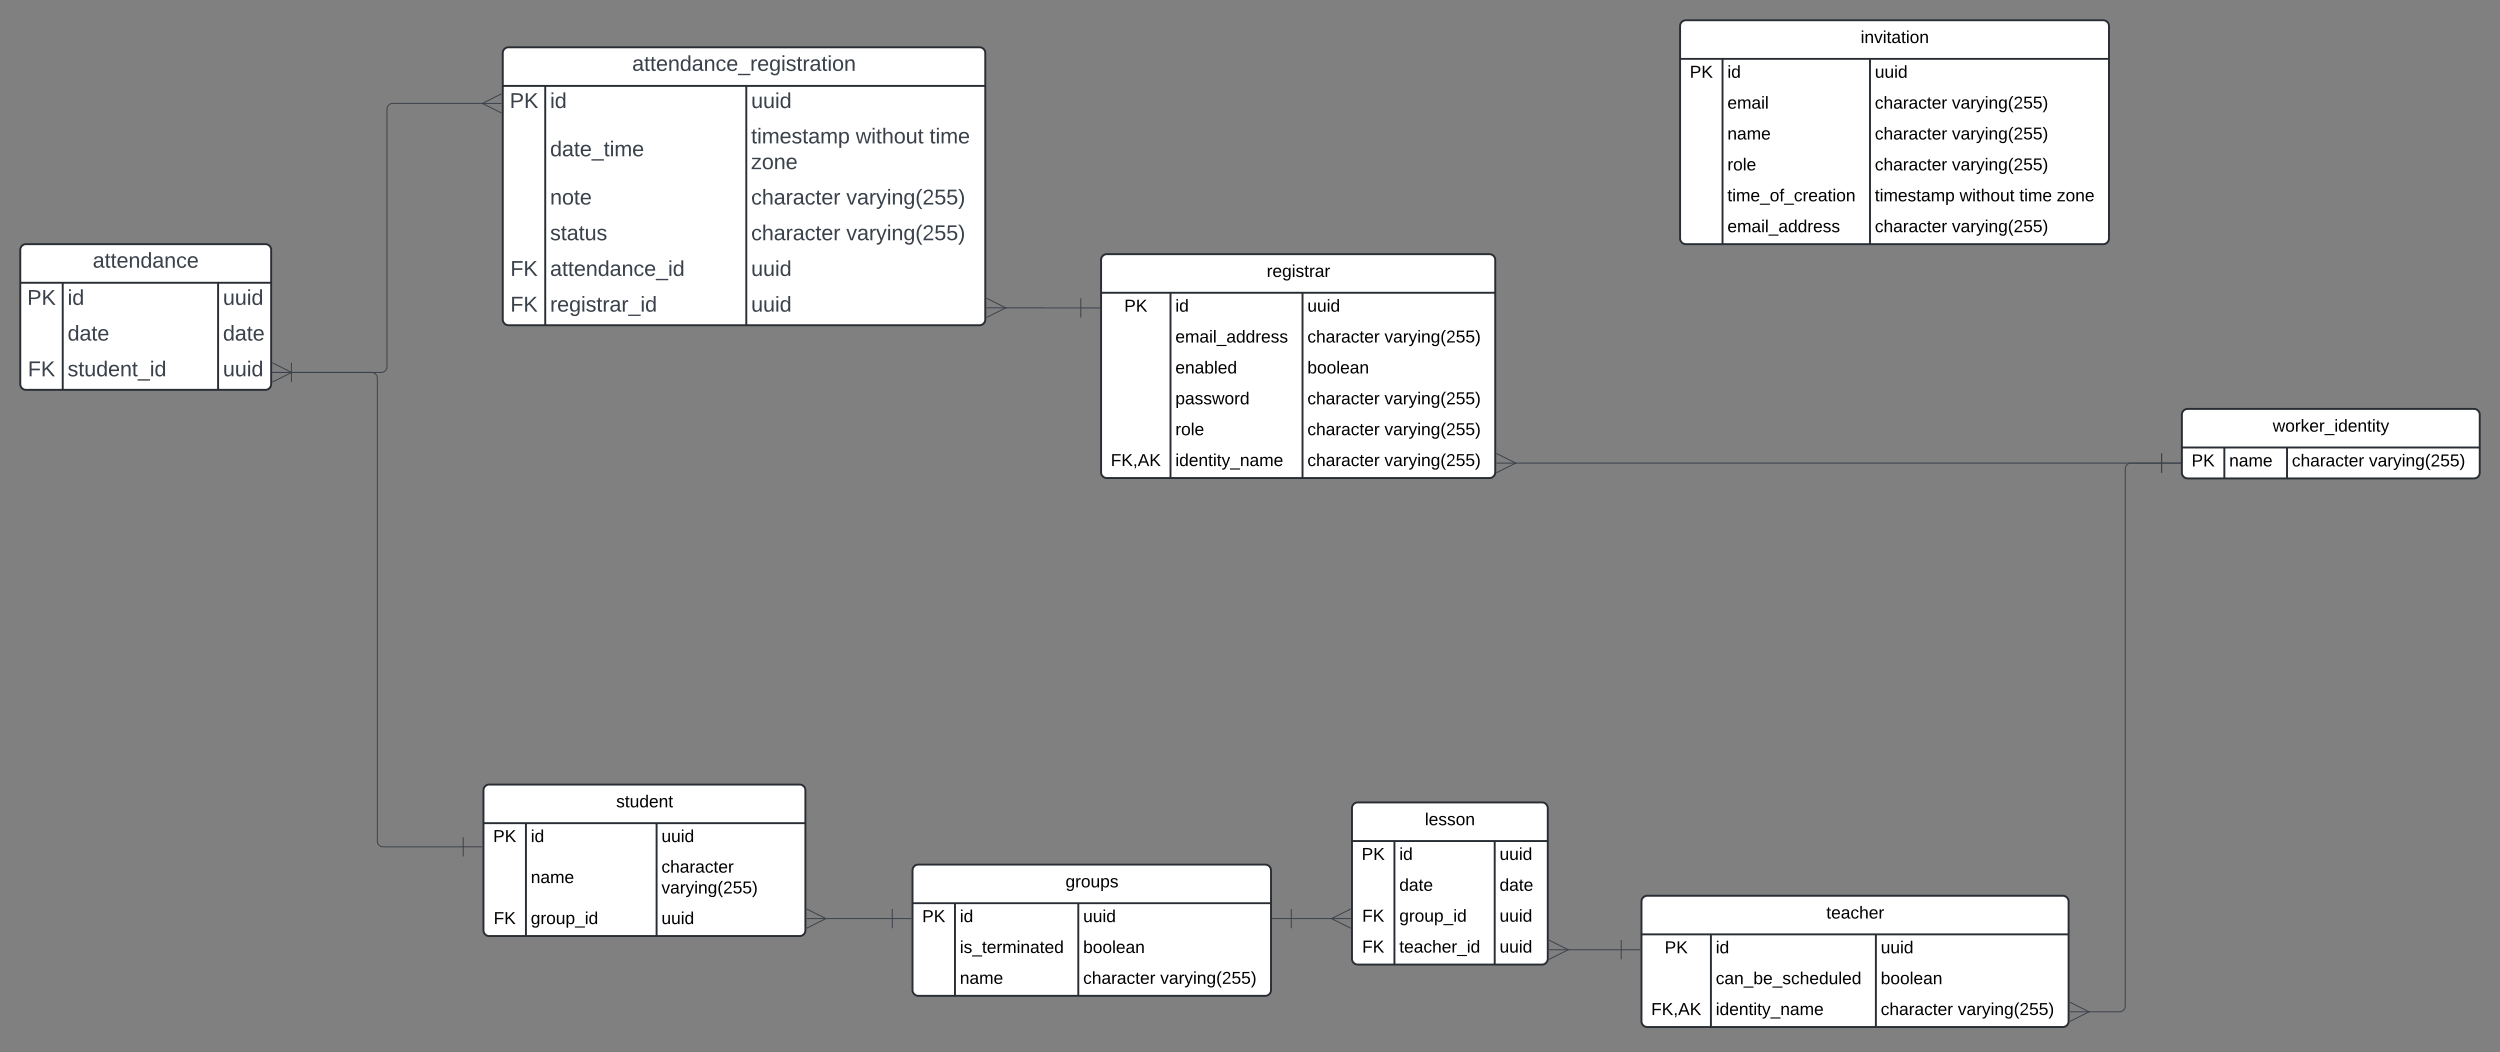 <svg xmlns="http://www.w3.org/2000/svg" xmlns:xlink="http://www.w3.org/1999/xlink" xmlns:lucid="lucid" width="2590.65" height="1090.49"><rect width="100%" height="100%" fill="#808080" stroke="none"/><g transform="translate(241 113)" lucid:page-tab-id="0_0"><path d="M-220 146a6 6 0 0 1 6-6H34a6 6 0 0 1 6 6v139a6 6 0 0 1-6 6h-248a6 6 0 0 1-6-6z" fill="#fff"/><path d="M-220 146a6 6 0 0 1 6-6H34a6 6 0 0 1 6 6v139a6 6 0 0 1-6 6h-248a6 6 0 0 1-6-6zM-220 180H40M-176 180v111M-15 180v111" stroke="#282c33" stroke-width="2" fill="none"/><use xlink:href="#a" transform="matrix(1,0,0,1,-210,140) translate(65.062 24.444)"/><use xlink:href="#b" transform="matrix(1,0,0,1,-215,182.5) translate(2.185 20.444)"/><use xlink:href="#c" transform="matrix(1,0,0,1,-171,182.5) translate(0 20.444)"/><use xlink:href="#d" transform="matrix(1,0,0,1,-10,182.5) translate(0 20.444)"/><use xlink:href="#e" transform="matrix(1,0,0,1,-171,219.5) translate(0 20.444)"/><use xlink:href="#e" transform="matrix(1,0,0,1,-10,219.5) translate(0 20.444)"/><use xlink:href="#f" transform="matrix(1,0,0,1,-215,256.5) translate(2.833 20.444)"/><use xlink:href="#g" transform="matrix(1,0,0,1,-171,256.5) translate(0 20.444)"/><use xlink:href="#d" transform="matrix(1,0,0,1,-10,256.5) translate(0 20.444)"/><path d="M280-58a6 6 0 0 1 6-6h488a6 6 0 0 1 6 6v276a6 6 0 0 1-6 6H286a6 6 0 0 1-6-6z" fill="#fff"/><path d="M280-58a6 6 0 0 1 6-6h488a6 6 0 0 1 6 6v276a6 6 0 0 1-6 6H286a6 6 0 0 1-6-6zM280-24h500M324-24v248M532.35-24v248" stroke="#282c33" stroke-width="2" fill="none"/><use xlink:href="#h" transform="matrix(1,0,0,1,290,-64) translate(124.074 24.444)"/><use xlink:href="#b" transform="matrix(1,0,0,1,285,-21.5) translate(2.185 20.444)"/><use xlink:href="#c" transform="matrix(1,0,0,1,329,-21.5) translate(0 20.444)"/><use xlink:href="#d" transform="matrix(1,0,0,1,537.35,-21.5) translate(0 20.444)"/><use xlink:href="#i" transform="matrix(1,0,0,1,329,15.5) translate(0 33.444)"/><use xlink:href="#j" transform="matrix(1,0,0,1,537.35,15.5) translate(0 20.111)"/><use xlink:href="#k" transform="matrix(1,0,0,1,537.35,15.5) translate(108.457 20.111)"/><use xlink:href="#l" transform="matrix(1,0,0,1,537.35,15.5) translate(184.877 20.111)"/><use xlink:href="#m" transform="matrix(1,0,0,1,537.35,15.5) translate(0 46.778)"/><use xlink:href="#n" transform="matrix(1,0,0,1,329,78.5) translate(0 20.444)"/><use xlink:href="#o" transform="matrix(1,0,0,1,537.35,78.5) translate(0 20.444)"/><use xlink:href="#p" transform="matrix(1,0,0,1,537.35,78.5) translate(98.642 20.444)"/><use xlink:href="#q" transform="matrix(1,0,0,1,329,115.5) translate(0 20.444)"/><use xlink:href="#o" transform="matrix(1,0,0,1,537.35,115.5) translate(0 20.444)"/><use xlink:href="#p" transform="matrix(1,0,0,1,537.35,115.5) translate(98.642 20.444)"/><use xlink:href="#f" transform="matrix(1,0,0,1,285,152.5) translate(2.833 20.444)"/><use xlink:href="#r" transform="matrix(1,0,0,1,329,152.5) translate(0 20.444)"/><use xlink:href="#d" transform="matrix(1,0,0,1,537.35,152.5) translate(0 20.444)"/><use xlink:href="#f" transform="matrix(1,0,0,1,285,189.5) translate(2.833 20.444)"/><use xlink:href="#s" transform="matrix(1,0,0,1,329,189.5) translate(0 20.444)"/><use xlink:href="#d" transform="matrix(1,0,0,1,537.35,189.5) translate(0 20.444)"/><path d="M61 272.94h93a6 6 0 0 0 6-6V.16a6 6 0 0 1 6-6h93.6" stroke="#3a414a" fill="none"/><path d="M61 282.94v-20M41 272.94h20" stroke="#3a414a" fill="#fff"/><path d="M278.78 4.16l-20-10 20-10" stroke="#3a414a" fill="#fff" fill-opacity="0"/><path d="M278.78-5.84h-20" stroke="#3a414a" fill="#fff"/><path d="M704.6 788.95a6 6 0 0 1 6-6h359.5a6 6 0 0 1 6 6v124a6 6 0 0 1-6 6H710.6a6 6 0 0 1-6-6z" fill="#fff"/><path d="M704.6 788.95a6 6 0 0 1 6-6h359.5a6 6 0 0 1 6 6v124a6 6 0 0 1-6 6H710.6a6 6 0 0 1-6-6zM704.6 822.95h371.5M748.6 822.95v96M876.4 822.95v96" stroke="#282c33" stroke-width="2" fill="none"/><use xlink:href="#t" transform="matrix(1,0,0,1,714.6,782.954) translate(148.525 23.6)"/><use xlink:href="#u" transform="matrix(1,0,0,1,709.6,825.454) translate(5 17.1)"/><use xlink:href="#v" transform="matrix(1,0,0,1,753.6,825.454) translate(0 17.1)"/><use xlink:href="#w" transform="matrix(1,0,0,1,881.4,825.454) translate(0 17.1)"/><use xlink:href="#x" transform="matrix(1,0,0,1,753.6,857.454) translate(0 17.1)"/><use xlink:href="#y" transform="matrix(1,0,0,1,881.4,857.454) translate(0 17.1)"/><use xlink:href="#z" transform="matrix(1,0,0,1,753.6,889.454) translate(0 17.1)"/><use xlink:href="#A" transform="matrix(1,0,0,1,881.4,889.454) translate(0 17.1)"/><use xlink:href="#B" transform="matrix(1,0,0,1,881.4,889.454) translate(79.9 17.1)"/><path d="M260 706a6 6 0 0 1 6-6h321.6a6 6 0 0 1 6 6v145a6 6 0 0 1-6 6H266a6 6 0 0 1-6-6z" fill="#fff"/><path d="M260 706a6 6 0 0 1 6-6h321.6a6 6 0 0 1 6 6v145a6 6 0 0 1-6 6H266a6 6 0 0 1-6-6zM260 740h333.6M304 740v117M439.4 740v117" stroke="#282c33" stroke-width="2" fill="none"/><use xlink:href="#C" transform="matrix(1,0,0,1,270,700) translate(127.5 23.6)"/><use xlink:href="#u" transform="matrix(1,0,0,1,265,742.5) translate(5 17.1)"/><use xlink:href="#v" transform="matrix(1,0,0,1,309,742.5) translate(0 17.1)"/><use xlink:href="#w" transform="matrix(1,0,0,1,444.411,742.5) translate(0 17.1)"/><use xlink:href="#z" transform="matrix(1,0,0,1,309,774.5) translate(0 27.6)"/><use xlink:href="#D" transform="matrix(1,0,0,1,444.411,774.5) translate(0 16.8)"/><use xlink:href="#B" transform="matrix(1,0,0,1,444.411,774.5) translate(0 38.4)"/><use xlink:href="#E" transform="matrix(1,0,0,1,265,827.5) translate(5.525 17.1)"/><use xlink:href="#F" transform="matrix(1,0,0,1,309,827.5) translate(0 17.1)"/><use xlink:href="#w" transform="matrix(1,0,0,1,444.411,827.5) translate(0 17.1)"/><path d="M239 764.56h-83a6 6 0 0 1-6-6V278.94a6 6 0 0 0-6-6H60.4" stroke="#3a414a" fill="none"/><path d="M239 754.56v20M259 764.56h-20" stroke="#3a414a" fill="#fff"/><path d="M41.22 262.94l20 10-20 10" stroke="#3a414a" fill="#fff" fill-opacity="0"/><path d="M41.22 272.94h20" stroke="#3a414a" fill="#fff"/><path d="M683.6 838.9H614" stroke="#3a414a" fill="none"/><path d="M683.6 828.9v20M703.6 838.9h-20" stroke="#3a414a" fill="#fff"/><path d="M594.82 828.9l20 10-20 10" stroke="#3a414a" fill="#fff" fill-opacity="0"/><path d="M594.82 838.9h20" stroke="#3a414a" fill="#fff"/><path d="M900 156.38a6 6 0 0 1 6-6h396.45a6 6 0 0 1 6 6v220a6 6 0 0 1-6 6H906a6 6 0 0 1-6-6z" fill="#fff"/><path d="M900 156.38a6 6 0 0 1 6-6h396.45a6 6 0 0 1 6 6v220a6 6 0 0 1-6 6H906a6 6 0 0 1-6-6zM900 190.38h408.45M971.95 190.38v192M1108.75 190.38v192" stroke="#282c33" stroke-width="2" fill="none"/><use xlink:href="#G" transform="matrix(1,0,0,1,910,150.385) translate(161.6 23.6)"/><use xlink:href="#u" transform="matrix(1,0,0,1,905,192.885) translate(19 17.1)"/><use xlink:href="#v" transform="matrix(1,0,0,1,976.95,192.885) translate(0 17.1)"/><use xlink:href="#w" transform="matrix(1,0,0,1,1113.75,192.885) translate(0 17.1)"/><use xlink:href="#H" transform="matrix(1,0,0,1,976.95,224.885) translate(0 17.1)"/><use xlink:href="#A" transform="matrix(1,0,0,1,1113.75,224.885) translate(0 17.1)"/><use xlink:href="#B" transform="matrix(1,0,0,1,1113.75,224.885) translate(79.9 17.1)"/><use xlink:href="#I" transform="matrix(1,0,0,1,976.95,256.885) translate(0 17.1)"/><use xlink:href="#y" transform="matrix(1,0,0,1,1113.75,256.885) translate(0 17.1)"/><use xlink:href="#J" transform="matrix(1,0,0,1,976.95,288.885) translate(0 17.1)"/><use xlink:href="#A" transform="matrix(1,0,0,1,1113.75,288.885) translate(0 17.1)"/><use xlink:href="#B" transform="matrix(1,0,0,1,1113.75,288.885) translate(79.9 17.1)"/><use xlink:href="#K" transform="matrix(1,0,0,1,976.95,320.885) translate(0 17.1)"/><use xlink:href="#A" transform="matrix(1,0,0,1,1113.75,320.885) translate(0 17.1)"/><use xlink:href="#B" transform="matrix(1,0,0,1,1113.75,320.885) translate(79.9 17.1)"/><use xlink:href="#L" transform="matrix(1,0,0,1,905,352.885) translate(5.025 17.1)"/><use xlink:href="#M" transform="matrix(1,0,0,1,976.95,352.885) translate(0 17.1)"/><use xlink:href="#A" transform="matrix(1,0,0,1,1113.75,352.885) translate(0 17.1)"/><use xlink:href="#B" transform="matrix(1,0,0,1,1113.75,352.885) translate(79.9 17.1)"/><path d="M879 206.1h-38.96a.04.04 0 0 1-.04-.05.04.04 0 0 0-.04-.05H800.4" stroke="#3a414a" fill="none"/><path d="M879 196.1v20M899 206.1h-20" stroke="#3a414a" fill="#fff"/><path d="M781.22 196l20 10-20 10" stroke="#3a414a" fill="#fff" fill-opacity="0"/><path d="M781.22 206h20" stroke="#3a414a" fill="#fff"/><path d="M1160 724.53a6 6 0 0 1 6-6h190.9a6 6 0 0 1 6 6v156a6 6 0 0 1-6 6H1166a6 6 0 0 1-6-6z" fill="#fff"/><path d="M1160 724.53a6 6 0 0 1 6-6h190.9a6 6 0 0 1 6 6v156a6 6 0 0 1-6 6H1166a6 6 0 0 1-6-6zM1160 758.53h202.9M1204 758.53v128M1307.9 758.53v128" stroke="#282c33" stroke-width="2" fill="none"/><use xlink:href="#N" transform="matrix(1,0,0,1,1170,718.534) translate(65.525 23.6)"/><use xlink:href="#u" transform="matrix(1,0,0,1,1165,761.034) translate(5 17.1)"/><use xlink:href="#v" transform="matrix(1,0,0,1,1209,761.034) translate(0 17.1)"/><use xlink:href="#w" transform="matrix(1,0,0,1,1312.9,761.034) translate(0 17.1)"/><use xlink:href="#O" transform="matrix(1,0,0,1,1209,793.034) translate(0 17.1)"/><use xlink:href="#O" transform="matrix(1,0,0,1,1312.9,793.034) translate(0 17.1)"/><use xlink:href="#E" transform="matrix(1,0,0,1,1165,825.034) translate(5.525 17.1)"/><use xlink:href="#F" transform="matrix(1,0,0,1,1209,825.034) translate(0 17.1)"/><use xlink:href="#w" transform="matrix(1,0,0,1,1312.9,825.034) translate(0 17.1)"/><use xlink:href="#E" transform="matrix(1,0,0,1,1165,857.034) translate(5.525 17.1)"/><use xlink:href="#P" transform="matrix(1,0,0,1,1209,857.034) translate(0 17.1)"/><use xlink:href="#w" transform="matrix(1,0,0,1,1312.9,857.034) translate(0 17.1)"/><path d="M1097.1 838.9h42.5" stroke="#3a414a" fill="none"/><path d="M1097.1 848.9v-20M1077.1 838.9h20" stroke="#3a414a" fill="#fff"/><path d="M1158.78 848.9l-20-10 20-10" stroke="#3a414a" fill="#fff" fill-opacity="0"/><path d="M1158.78 838.9h-20" stroke="#3a414a" fill="#fff"/><path d="M1460 821.26a6 6 0 0 1 6-6h430.6a6 6 0 0 1 6 6v124a6 6 0 0 1-6 6H1466a6 6 0 0 1-6-6z" fill="#fff"/><path d="M1460 821.26a6 6 0 0 1 6-6h430.6a6 6 0 0 1 6 6v124a6 6 0 0 1-6 6H1466a6 6 0 0 1-6-6zM1460 855.26h442.6M1531.95 855.26v96M1702.9 855.26v96" stroke="#282c33" stroke-width="2" fill="none"/><use xlink:href="#Q" transform="matrix(1,0,0,1,1470,815.259) translate(181.525 23.6)"/><use xlink:href="#u" transform="matrix(1,0,0,1,1465,857.759) translate(19 17.1)"/><use xlink:href="#v" transform="matrix(1,0,0,1,1536.95,857.759) translate(0 17.1)"/><use xlink:href="#w" transform="matrix(1,0,0,1,1707.9,857.759) translate(0 17.1)"/><use xlink:href="#R" transform="matrix(1,0,0,1,1536.95,889.759) translate(0 17.1)"/><use xlink:href="#y" transform="matrix(1,0,0,1,1707.9,889.759) translate(0 17.1)"/><use xlink:href="#L" transform="matrix(1,0,0,1,1465,921.759) translate(5.025 17.1)"/><use xlink:href="#M" transform="matrix(1,0,0,1,1536.95,921.759) translate(0 17.1)"/><use xlink:href="#A" transform="matrix(1,0,0,1,1707.9,921.759) translate(0 17.1)"/><use xlink:href="#B" transform="matrix(1,0,0,1,1707.9,921.759) translate(79.9 17.1)"/><path d="M1439 871.2h-55.7" stroke="#3a414a" fill="none"/><path d="M1439 861.2v20M1459 871.2h-20" stroke="#3a414a" fill="#fff"/><path d="M1364.12 861.2l20 10-20 10" stroke="#3a414a" fill="#fff" fill-opacity="0"/><path d="M1364.12 871.2h20" stroke="#3a414a" fill="#fff"/><path d="M2020 316.75a6 6 0 0 1 6-6h296.65a6 6 0 0 1 6 6v60a6 6 0 0 1-6 6H2026a6 6 0 0 1-6-6z" fill="#fff"/><path d="M2020 316.75a6 6 0 0 1 6-6h296.65a6 6 0 0 1 6 6v60a6 6 0 0 1-6 6H2026a6 6 0 0 1-6-6zM2020 350.75h308.65M2064 350.75v32M2128.95 350.75v32" stroke="#282c33" stroke-width="2" fill="none"/><use xlink:href="#S" transform="matrix(1,0,0,1,2030,310.745) translate(84.125 23.6)"/><use xlink:href="#u" transform="matrix(1,0,0,1,2025,353.245) translate(5 17.1)"/><use xlink:href="#z" transform="matrix(1,0,0,1,2069,353.245) translate(0 17.1)"/><use xlink:href="#A" transform="matrix(1,0,0,1,2133.95,353.245) translate(0 17.1)"/><use xlink:href="#B" transform="matrix(1,0,0,1,2133.95,353.245) translate(79.9 17.1)"/><path d="M1999 366.88h-670.14" stroke="#3a414a" fill="none"/><path d="M1999 356.88v20M2019 366.88h-20" stroke="#3a414a" fill="#fff"/><path d="M1309.67 356.88l20 10-20 10" stroke="#3a414a" fill="#fff" fill-opacity="0"/><path d="M1309.67 366.88h20" stroke="#3a414a" fill="#fff"/><path d="M1999 366.88h-31.7a6 6 0 0 0-6 6v556.6a6 6 0 0 1-6 6H1923" stroke="#3a414a" fill="none"/><path d="M1999 356.88v20M2019 366.88h-20" stroke="#3a414a" fill="#fff"/><path d="M1903.82 925.5l20 10-20 10" stroke="#3a414a" fill="#fff" fill-opacity="0"/><path d="M1903.82 935.5h20" stroke="#3a414a" fill="#fff"/><path d="M1500-86a6 6 0 0 1 6-6h432.45a6 6 0 0 1 6 6v220a6 6 0 0 1-6 6H1506a6 6 0 0 1-6-6z" fill="#fff"/><path d="M1500-86a6 6 0 0 1 6-6h432.45a6 6 0 0 1 6 6v220a6 6 0 0 1-6 6H1506a6 6 0 0 1-6-6zM1500-52h444.45M1544-52v192M1696.8-52v192" stroke="#282c33" stroke-width="2" fill="none"/><use xlink:href="#T" transform="matrix(1,0,0,1,1510,-92) translate(177.075 23.6)"/><use xlink:href="#u" transform="matrix(1,0,0,1,1505,-49.5) translate(5 17.1)"/><g><use xlink:href="#v" transform="matrix(1,0,0,1,1549,-49.5) translate(0 17.1)"/></g><g><use xlink:href="#w" transform="matrix(1,0,0,1,1701.8,-49.5) translate(0 17.1)"/></g><g><use xlink:href="#U" transform="matrix(1,0,0,1,1549,-17.5) translate(0 17.1)"/></g><g><use xlink:href="#A" transform="matrix(1,0,0,1,1701.8,-17.5) translate(0 17.1)"/><use xlink:href="#B" transform="matrix(1,0,0,1,1701.8,-17.5) translate(79.9 17.1)"/></g><g><use xlink:href="#z" transform="matrix(1,0,0,1,1549,14.5) translate(0 17.1)"/></g><g><use xlink:href="#A" transform="matrix(1,0,0,1,1701.8,14.5) translate(0 17.1)"/><use xlink:href="#B" transform="matrix(1,0,0,1,1701.8,14.5) translate(79.9 17.1)"/></g><g><use xlink:href="#K" transform="matrix(1,0,0,1,1549,46.5) translate(0 17.1)"/></g><g><use xlink:href="#A" transform="matrix(1,0,0,1,1701.8,46.5) translate(0 17.1)"/><use xlink:href="#B" transform="matrix(1,0,0,1,1701.8,46.5) translate(79.9 17.1)"/></g><g><use xlink:href="#V" transform="matrix(1,0,0,1,1549,78.5) translate(0 17.1)"/></g><g><use xlink:href="#W" transform="matrix(1,0,0,1,1701.8,78.5) translate(0 17.1)"/><use xlink:href="#X" transform="matrix(1,0,0,1,1701.8,78.5) translate(87.85 17.1)"/><use xlink:href="#Y" transform="matrix(1,0,0,1,1701.8,78.5) translate(149.75 17.1)"/><use xlink:href="#Z" transform="matrix(1,0,0,1,1701.8,78.5) translate(188.65 17.1)"/></g><g><use xlink:href="#H" transform="matrix(1,0,0,1,1549,110.5) translate(0 17.1)"/></g><g><use xlink:href="#A" transform="matrix(1,0,0,1,1701.8,110.5) translate(0 17.1)"/><use xlink:href="#B" transform="matrix(1,0,0,1,1701.8,110.5) translate(79.9 17.1)"/></g><defs><path fill="#3a414a" d="M141-36C126-15 110 5 73 4 37 3 15-17 15-53c-1-64 63-63 125-63 3-35-9-54-41-54-24 1-41 7-42 31l-33-3c5-37 33-52 76-52 45 0 72 20 72 64v82c-1 20 7 32 28 27v20c-31 9-61-2-59-35zM48-53c0 20 12 33 32 33 41-3 63-29 60-74-43 2-92-5-92 41" id="aa"/><path fill="#3a414a" d="M59-47c-2 24 18 29 38 22v24C64 9 27 4 27-40v-127H5v-23h24l9-43h21v43h35v23H59v120" id="ab"/><path fill="#3a414a" d="M100-194c63 0 86 42 84 106H49c0 40 14 67 53 68 26 1 43-12 49-29l28 8c-11 28-37 45-77 45C44 4 14-33 15-96c1-61 26-98 85-98zm52 81c6-60-76-77-97-28-3 7-6 17-6 28h103" id="ac"/><path fill="#3a414a" d="M117-194c89-4 53 116 60 194h-32v-121c0-31-8-49-39-48C34-167 62-67 57 0H25l-1-190h30c1 10-1 24 2 32 11-22 29-35 61-36" id="ad"/><path fill="#3a414a" d="M85-194c31 0 48 13 60 33l-1-100h32l1 261h-30c-2-10 0-23-3-31C134-8 116 4 85 4 32 4 16-35 15-94c0-66 23-100 70-100zm9 24c-40 0-46 34-46 75 0 40 6 74 45 74 42 0 51-32 51-76 0-42-9-74-50-73" id="ae"/><path fill="#3a414a" d="M96-169c-40 0-48 33-48 73s9 75 48 75c24 0 41-14 43-38l32 2c-6 37-31 61-74 61-59 0-76-41-82-99-10-93 101-131 147-64 4 7 5 14 7 22l-32 3c-4-21-16-35-41-35" id="af"/><g id="a"><use transform="matrix(0.062,0,0,0.062,0,0)" xlink:href="#aa"/><use transform="matrix(0.062,0,0,0.062,12.346,0)" xlink:href="#ab"/><use transform="matrix(0.062,0,0,0.062,18.519,0)" xlink:href="#ab"/><use transform="matrix(0.062,0,0,0.062,24.691,0)" xlink:href="#ac"/><use transform="matrix(0.062,0,0,0.062,37.037,0)" xlink:href="#ad"/><use transform="matrix(0.062,0,0,0.062,49.383,0)" xlink:href="#ae"/><use transform="matrix(0.062,0,0,0.062,61.728,0)" xlink:href="#aa"/><use transform="matrix(0.062,0,0,0.062,74.074,0)" xlink:href="#ad"/><use transform="matrix(0.062,0,0,0.062,86.42,0)" xlink:href="#af"/><use transform="matrix(0.062,0,0,0.062,97.531,0)" xlink:href="#ac"/></g><path fill="#3a414a" d="M30-248c87 1 191-15 191 75 0 78-77 80-158 76V0H30v-248zm33 125c57 0 124 11 124-50 0-59-68-47-124-48v98" id="ag"/><path fill="#3a414a" d="M194 0L95-120 63-95V0H30v-248h33v124l119-124h40L117-140 236 0h-42" id="ah"/><g id="b"><use transform="matrix(0.062,0,0,0.062,0,0)" xlink:href="#ag"/><use transform="matrix(0.062,0,0,0.062,14.815,0)" xlink:href="#ah"/></g><path fill="#3a414a" d="M24-231v-30h32v30H24zM24 0v-190h32V0H24" id="ai"/><g id="c"><use transform="matrix(0.062,0,0,0.062,0,0)" xlink:href="#ai"/><use transform="matrix(0.062,0,0,0.062,4.877,0)" xlink:href="#ae"/></g><path fill="#3a414a" d="M84 4C-5 8 30-112 23-190h32v120c0 31 7 50 39 49 72-2 45-101 50-169h31l1 190h-30c-1-10 1-25-2-33-11 22-28 36-60 37" id="aj"/><g id="d"><use transform="matrix(0.062,0,0,0.062,0,0)" xlink:href="#aj"/><use transform="matrix(0.062,0,0,0.062,12.346,0)" xlink:href="#aj"/><use transform="matrix(0.062,0,0,0.062,24.691,0)" xlink:href="#ai"/><use transform="matrix(0.062,0,0,0.062,29.568,0)" xlink:href="#ae"/></g><g id="e"><use transform="matrix(0.062,0,0,0.062,0,0)" xlink:href="#ae"/><use transform="matrix(0.062,0,0,0.062,12.346,0)" xlink:href="#aa"/><use transform="matrix(0.062,0,0,0.062,24.691,0)" xlink:href="#ab"/><use transform="matrix(0.062,0,0,0.062,30.864,0)" xlink:href="#ac"/></g><path fill="#3a414a" d="M63-220v92h138v28H63V0H30v-248h175v28H63" id="ak"/><g id="f"><use transform="matrix(0.062,0,0,0.062,0,0)" xlink:href="#ak"/><use transform="matrix(0.062,0,0,0.062,13.519,0)" xlink:href="#ah"/></g><path fill="#3a414a" d="M135-143c-3-34-86-38-87 0 15 53 115 12 119 90S17 21 10-45l28-5c4 36 97 45 98 0-10-56-113-15-118-90-4-57 82-63 122-42 12 7 21 19 24 35" id="al"/><path fill="#3a414a" d="M-5 72V49h209v23H-5" id="am"/><g id="g"><use transform="matrix(0.062,0,0,0.062,0,0)" xlink:href="#al"/><use transform="matrix(0.062,0,0,0.062,11.111,0)" xlink:href="#ab"/><use transform="matrix(0.062,0,0,0.062,17.284,0)" xlink:href="#aj"/><use transform="matrix(0.062,0,0,0.062,29.63,0)" xlink:href="#ae"/><use transform="matrix(0.062,0,0,0.062,41.975,0)" xlink:href="#ac"/><use transform="matrix(0.062,0,0,0.062,54.321,0)" xlink:href="#ad"/><use transform="matrix(0.062,0,0,0.062,66.667,0)" xlink:href="#ab"/><use transform="matrix(0.062,0,0,0.062,72.84,0)" xlink:href="#am"/><use transform="matrix(0.062,0,0,0.062,85.185,0)" xlink:href="#ai"/><use transform="matrix(0.062,0,0,0.062,90.062,0)" xlink:href="#ae"/></g><path fill="#3a414a" d="M114-163C36-179 61-72 57 0H25l-1-190h30c1 12-1 29 2 39 6-27 23-49 58-41v29" id="an"/><path fill="#3a414a" d="M177-190C167-65 218 103 67 71c-23-6-38-20-44-43l32-5c15 47 100 32 89-28v-30C133-14 115 1 83 1 29 1 15-40 15-95c0-56 16-97 71-98 29-1 48 16 59 35 1-10 0-23 2-32h30zM94-22c36 0 50-32 50-73 0-42-14-75-50-75-39 0-46 34-46 75s6 73 46 73" id="ao"/><path fill="#3a414a" d="M100-194c62-1 85 37 85 99 1 63-27 99-86 99S16-35 15-95c0-66 28-99 85-99zM99-20c44 1 53-31 53-75 0-43-8-75-51-75s-53 32-53 75 10 74 51 75" id="ap"/><g id="h"><use transform="matrix(0.062,0,0,0.062,0,0)" xlink:href="#aa"/><use transform="matrix(0.062,0,0,0.062,12.346,0)" xlink:href="#ab"/><use transform="matrix(0.062,0,0,0.062,18.519,0)" xlink:href="#ab"/><use transform="matrix(0.062,0,0,0.062,24.691,0)" xlink:href="#ac"/><use transform="matrix(0.062,0,0,0.062,37.037,0)" xlink:href="#ad"/><use transform="matrix(0.062,0,0,0.062,49.383,0)" xlink:href="#ae"/><use transform="matrix(0.062,0,0,0.062,61.728,0)" xlink:href="#aa"/><use transform="matrix(0.062,0,0,0.062,74.074,0)" xlink:href="#ad"/><use transform="matrix(0.062,0,0,0.062,86.42,0)" xlink:href="#af"/><use transform="matrix(0.062,0,0,0.062,97.531,0)" xlink:href="#ac"/><use transform="matrix(0.062,0,0,0.062,109.877,0)" xlink:href="#am"/><use transform="matrix(0.062,0,0,0.062,122.222,0)" xlink:href="#an"/><use transform="matrix(0.062,0,0,0.062,129.568,0)" xlink:href="#ac"/><use transform="matrix(0.062,0,0,0.062,141.914,0)" xlink:href="#ao"/><use transform="matrix(0.062,0,0,0.062,154.259,0)" xlink:href="#ai"/><use transform="matrix(0.062,0,0,0.062,159.136,0)" xlink:href="#al"/><use transform="matrix(0.062,0,0,0.062,170.247,0)" xlink:href="#ab"/><use transform="matrix(0.062,0,0,0.062,176.42,0)" xlink:href="#an"/><use transform="matrix(0.062,0,0,0.062,183.765,0)" xlink:href="#aa"/><use transform="matrix(0.062,0,0,0.062,196.111,0)" xlink:href="#ab"/><use transform="matrix(0.062,0,0,0.062,202.284,0)" xlink:href="#ai"/><use transform="matrix(0.062,0,0,0.062,207.16,0)" xlink:href="#ap"/><use transform="matrix(0.062,0,0,0.062,219.506,0)" xlink:href="#ad"/></g><path fill="#3a414a" d="M210-169c-67 3-38 105-44 169h-31v-121c0-29-5-50-35-48C34-165 62-65 56 0H25l-1-190h30c1 10-1 24 2 32 10-44 99-50 107 0 11-21 27-35 58-36 85-2 47 119 55 194h-31v-121c0-29-5-49-35-48" id="aq"/><g id="i"><use transform="matrix(0.062,0,0,0.062,0,0)" xlink:href="#ae"/><use transform="matrix(0.062,0,0,0.062,12.346,0)" xlink:href="#aa"/><use transform="matrix(0.062,0,0,0.062,24.691,0)" xlink:href="#ab"/><use transform="matrix(0.062,0,0,0.062,30.864,0)" xlink:href="#ac"/><use transform="matrix(0.062,0,0,0.062,43.21,0)" xlink:href="#am"/><use transform="matrix(0.062,0,0,0.062,55.556,0)" xlink:href="#ab"/><use transform="matrix(0.062,0,0,0.062,61.728,0)" xlink:href="#ai"/><use transform="matrix(0.062,0,0,0.062,66.605,0)" xlink:href="#aq"/><use transform="matrix(0.062,0,0,0.062,85.062,0)" xlink:href="#ac"/></g><path fill="#3a414a" d="M115-194c55 1 70 41 70 98S169 2 115 4C84 4 66-9 55-30l1 105H24l-1-265h31l2 30c10-21 28-34 59-34zm-8 174c40 0 45-34 45-75s-6-73-45-74c-42 0-51 32-51 76 0 43 10 73 51 73" id="ar"/><g id="j"><use transform="matrix(0.062,0,0,0.062,0,0)" xlink:href="#ab"/><use transform="matrix(0.062,0,0,0.062,6.173,0)" xlink:href="#ai"/><use transform="matrix(0.062,0,0,0.062,11.049,0)" xlink:href="#aq"/><use transform="matrix(0.062,0,0,0.062,29.506,0)" xlink:href="#ac"/><use transform="matrix(0.062,0,0,0.062,41.852,0)" xlink:href="#al"/><use transform="matrix(0.062,0,0,0.062,52.963,0)" xlink:href="#ab"/><use transform="matrix(0.062,0,0,0.062,59.136,0)" xlink:href="#aa"/><use transform="matrix(0.062,0,0,0.062,71.481,0)" xlink:href="#aq"/><use transform="matrix(0.062,0,0,0.062,89.938,0)" xlink:href="#ar"/></g><path fill="#3a414a" d="M206 0h-36l-40-164L89 0H53L-1-190h32L70-26l43-164h34l41 164 42-164h31" id="as"/><path fill="#3a414a" d="M106-169C34-169 62-67 57 0H25v-261h32l-1 103c12-21 28-36 61-36 89 0 53 116 60 194h-32v-121c2-32-8-49-39-48" id="at"/><g id="k"><use transform="matrix(0.062,0,0,0.062,0,0)" xlink:href="#as"/><use transform="matrix(0.062,0,0,0.062,15.988,0)" xlink:href="#ai"/><use transform="matrix(0.062,0,0,0.062,20.864,0)" xlink:href="#ab"/><use transform="matrix(0.062,0,0,0.062,27.037,0)" xlink:href="#at"/><use transform="matrix(0.062,0,0,0.062,39.383,0)" xlink:href="#ap"/><use transform="matrix(0.062,0,0,0.062,51.728,0)" xlink:href="#aj"/><use transform="matrix(0.062,0,0,0.062,64.074,0)" xlink:href="#ab"/></g><g id="l"><use transform="matrix(0.062,0,0,0.062,0,0)" xlink:href="#ab"/><use transform="matrix(0.062,0,0,0.062,6.173,0)" xlink:href="#ai"/><use transform="matrix(0.062,0,0,0.062,11.049,0)" xlink:href="#aq"/><use transform="matrix(0.062,0,0,0.062,29.506,0)" xlink:href="#ac"/></g><path fill="#3a414a" d="M9 0v-24l116-142H16v-24h144v24L44-24h123V0H9" id="au"/><g id="m"><use transform="matrix(0.062,0,0,0.062,0,0)" xlink:href="#au"/><use transform="matrix(0.062,0,0,0.062,11.111,0)" xlink:href="#ap"/><use transform="matrix(0.062,0,0,0.062,23.457,0)" xlink:href="#ad"/><use transform="matrix(0.062,0,0,0.062,35.802,0)" xlink:href="#ac"/></g><g id="n"><use transform="matrix(0.062,0,0,0.062,0,0)" xlink:href="#ad"/><use transform="matrix(0.062,0,0,0.062,12.346,0)" xlink:href="#ap"/><use transform="matrix(0.062,0,0,0.062,24.691,0)" xlink:href="#ab"/><use transform="matrix(0.062,0,0,0.062,30.864,0)" xlink:href="#ac"/></g><g id="o"><use transform="matrix(0.062,0,0,0.062,0,0)" xlink:href="#af"/><use transform="matrix(0.062,0,0,0.062,11.111,0)" xlink:href="#at"/><use transform="matrix(0.062,0,0,0.062,23.457,0)" xlink:href="#aa"/><use transform="matrix(0.062,0,0,0.062,35.802,0)" xlink:href="#an"/><use transform="matrix(0.062,0,0,0.062,43.148,0)" xlink:href="#aa"/><use transform="matrix(0.062,0,0,0.062,55.494,0)" xlink:href="#af"/><use transform="matrix(0.062,0,0,0.062,66.605,0)" xlink:href="#ab"/><use transform="matrix(0.062,0,0,0.062,72.778,0)" xlink:href="#ac"/><use transform="matrix(0.062,0,0,0.062,85.123,0)" xlink:href="#an"/></g><path fill="#3a414a" d="M108 0H70L1-190h34L89-25l56-165h34" id="av"/><path fill="#3a414a" d="M179-190L93 31C79 59 56 82 12 73V49c39 6 53-20 64-50L1-190h34L92-34l54-156h33" id="aw"/><path fill="#3a414a" d="M87 75C49 33 22-17 22-94c0-76 28-126 65-167h31c-38 41-64 92-64 168S80 34 118 75H87" id="ax"/><path fill="#3a414a" d="M101-251c82-7 93 87 43 132L82-64C71-53 59-42 53-27h129V0H18c2-99 128-94 128-182 0-28-16-43-45-43s-46 15-49 41l-32-3c6-41 34-60 81-64" id="ay"/><path fill="#3a414a" d="M54-142c48-35 137-8 131 61C196 18 31 33 14-55l32-4c7 23 22 37 52 37 35-1 51-22 54-58 4-55-73-65-99-34H22l8-134h141v27H59" id="az"/><path fill="#3a414a" d="M33-261c38 41 65 92 65 168S71 34 33 75H2C39 34 66-17 66-93S39-220 2-261h31" id="aA"/><g id="p"><use transform="matrix(0.062,0,0,0.062,0,0)" xlink:href="#av"/><use transform="matrix(0.062,0,0,0.062,11.111,0)" xlink:href="#aa"/><use transform="matrix(0.062,0,0,0.062,23.457,0)" xlink:href="#an"/><use transform="matrix(0.062,0,0,0.062,30.802,0)" xlink:href="#aw"/><use transform="matrix(0.062,0,0,0.062,41.914,0)" xlink:href="#ai"/><use transform="matrix(0.062,0,0,0.062,46.79,0)" xlink:href="#ad"/><use transform="matrix(0.062,0,0,0.062,59.136,0)" xlink:href="#ao"/><use transform="matrix(0.062,0,0,0.062,71.481,0)" xlink:href="#ax"/><use transform="matrix(0.062,0,0,0.062,78.827,0)" xlink:href="#ay"/><use transform="matrix(0.062,0,0,0.062,91.173,0)" xlink:href="#az"/><use transform="matrix(0.062,0,0,0.062,103.519,0)" xlink:href="#az"/><use transform="matrix(0.062,0,0,0.062,115.864,0)" xlink:href="#aA"/></g><g id="q"><use transform="matrix(0.062,0,0,0.062,0,0)" xlink:href="#al"/><use transform="matrix(0.062,0,0,0.062,11.111,0)" xlink:href="#ab"/><use transform="matrix(0.062,0,0,0.062,17.284,0)" xlink:href="#aa"/><use transform="matrix(0.062,0,0,0.062,29.63,0)" xlink:href="#ab"/><use transform="matrix(0.062,0,0,0.062,35.802,0)" xlink:href="#aj"/><use transform="matrix(0.062,0,0,0.062,48.148,0)" xlink:href="#al"/></g><g id="r"><use transform="matrix(0.062,0,0,0.062,0,0)" xlink:href="#aa"/><use transform="matrix(0.062,0,0,0.062,12.346,0)" xlink:href="#ab"/><use transform="matrix(0.062,0,0,0.062,18.519,0)" xlink:href="#ab"/><use transform="matrix(0.062,0,0,0.062,24.691,0)" xlink:href="#ac"/><use transform="matrix(0.062,0,0,0.062,37.037,0)" xlink:href="#ad"/><use transform="matrix(0.062,0,0,0.062,49.383,0)" xlink:href="#ae"/><use transform="matrix(0.062,0,0,0.062,61.728,0)" xlink:href="#aa"/><use transform="matrix(0.062,0,0,0.062,74.074,0)" xlink:href="#ad"/><use transform="matrix(0.062,0,0,0.062,86.42,0)" xlink:href="#af"/><use transform="matrix(0.062,0,0,0.062,97.531,0)" xlink:href="#ac"/><use transform="matrix(0.062,0,0,0.062,109.877,0)" xlink:href="#am"/><use transform="matrix(0.062,0,0,0.062,122.222,0)" xlink:href="#ai"/><use transform="matrix(0.062,0,0,0.062,127.099,0)" xlink:href="#ae"/></g><g id="s"><use transform="matrix(0.062,0,0,0.062,0,0)" xlink:href="#an"/><use transform="matrix(0.062,0,0,0.062,7.346,0)" xlink:href="#ac"/><use transform="matrix(0.062,0,0,0.062,19.691,0)" xlink:href="#ao"/><use transform="matrix(0.062,0,0,0.062,32.037,0)" xlink:href="#ai"/><use transform="matrix(0.062,0,0,0.062,36.914,0)" xlink:href="#al"/><use transform="matrix(0.062,0,0,0.062,48.025,0)" xlink:href="#ab"/><use transform="matrix(0.062,0,0,0.062,54.198,0)" xlink:href="#an"/><use transform="matrix(0.062,0,0,0.062,61.543,0)" xlink:href="#aa"/><use transform="matrix(0.062,0,0,0.062,73.889,0)" xlink:href="#an"/><use transform="matrix(0.062,0,0,0.062,81.235,0)" xlink:href="#am"/><use transform="matrix(0.062,0,0,0.062,93.58,0)" xlink:href="#ai"/><use transform="matrix(0.062,0,0,0.062,98.457,0)" xlink:href="#ae"/></g><path d="M177-190C167-65 218 103 67 71c-23-6-38-20-44-43l32-5c15 47 100 32 89-28v-30C133-14 115 1 83 1 29 1 15-40 15-95c0-56 16-97 71-98 29-1 48 16 59 35 1-10 0-23 2-32h30zM94-22c36 0 50-32 50-73 0-42-14-75-50-75-39 0-46 34-46 75s6 73 46 73" id="aB"/><path d="M114-163C36-179 61-72 57 0H25l-1-190h30c1 12-1 29 2 39 6-27 23-49 58-41v29" id="aC"/><path d="M100-194c62-1 85 37 85 99 1 63-27 99-86 99S16-35 15-95c0-66 28-99 85-99zM99-20c44 1 53-31 53-75 0-43-8-75-51-75s-53 32-53 75 10 74 51 75" id="aD"/><path d="M84 4C-5 8 30-112 23-190h32v120c0 31 7 50 39 49 72-2 45-101 50-169h31l1 190h-30c-1-10 1-25-2-33-11 22-28 36-60 37" id="aE"/><path d="M115-194c55 1 70 41 70 98S169 2 115 4C84 4 66-9 55-30l1 105H24l-1-265h31l2 30c10-21 28-34 59-34zm-8 174c40 0 45-34 45-75s-6-73-45-74c-42 0-51 32-51 76 0 43 10 73 51 73" id="aF"/><path d="M135-143c-3-34-86-38-87 0 15 53 115 12 119 90S17 21 10-45l28-5c4 36 97 45 98 0-10-56-113-15-118-90-4-57 82-63 122-42 12 7 21 19 24 35" id="aG"/><g id="t"><use transform="matrix(0.05,0,0,0.05,0,0)" xlink:href="#aB"/><use transform="matrix(0.05,0,0,0.05,10,0)" xlink:href="#aC"/><use transform="matrix(0.05,0,0,0.05,15.95,0)" xlink:href="#aD"/><use transform="matrix(0.05,0,0,0.05,25.95,0)" xlink:href="#aE"/><use transform="matrix(0.05,0,0,0.05,35.95,0)" xlink:href="#aF"/><use transform="matrix(0.05,0,0,0.05,45.95,0)" xlink:href="#aG"/></g><path d="M30-248c87 1 191-15 191 75 0 78-77 80-158 76V0H30v-248zm33 125c57 0 124 11 124-50 0-59-68-47-124-48v98" id="aH"/><path d="M194 0L95-120 63-95V0H30v-248h33v124l119-124h40L117-140 236 0h-42" id="aI"/><g id="u"><use transform="matrix(0.05,0,0,0.05,0,0)" xlink:href="#aH"/><use transform="matrix(0.05,0,0,0.05,12,0)" xlink:href="#aI"/></g><path d="M24-231v-30h32v30H24zM24 0v-190h32V0H24" id="aJ"/><path d="M85-194c31 0 48 13 60 33l-1-100h32l1 261h-30c-2-10 0-23-3-31C134-8 116 4 85 4 32 4 16-35 15-94c0-66 23-100 70-100zm9 24c-40 0-46 34-46 75 0 40 6 74 45 74 42 0 51-32 51-76 0-42-9-74-50-73" id="aK"/><g id="v"><use transform="matrix(0.05,0,0,0.05,0,0)" xlink:href="#aJ"/><use transform="matrix(0.05,0,0,0.05,3.95,0)" xlink:href="#aK"/></g><g id="w"><use transform="matrix(0.05,0,0,0.05,0,0)" xlink:href="#aE"/><use transform="matrix(0.05,0,0,0.05,10,0)" xlink:href="#aE"/><use transform="matrix(0.05,0,0,0.05,20,0)" xlink:href="#aJ"/><use transform="matrix(0.05,0,0,0.05,23.95,0)" xlink:href="#aK"/></g><path d="M-5 72V49h209v23H-5" id="aL"/><path d="M59-47c-2 24 18 29 38 22v24C64 9 27 4 27-40v-127H5v-23h24l9-43h21v43h35v23H59v120" id="aM"/><path d="M100-194c63 0 86 42 84 106H49c0 40 14 67 53 68 26 1 43-12 49-29l28 8c-11 28-37 45-77 45C44 4 14-33 15-96c1-61 26-98 85-98zm52 81c6-60-76-77-97-28-3 7-6 17-6 28h103" id="aN"/><path d="M210-169c-67 3-38 105-44 169h-31v-121c0-29-5-50-35-48C34-165 62-65 56 0H25l-1-190h30c1 10-1 24 2 32 10-44 99-50 107 0 11-21 27-35 58-36 85-2 47 119 55 194h-31v-121c0-29-5-49-35-48" id="aO"/><path d="M117-194c89-4 53 116 60 194h-32v-121c0-31-8-49-39-48C34-167 62-67 57 0H25l-1-190h30c1 10-1 24 2 32 11-22 29-35 61-36" id="aP"/><path d="M141-36C126-15 110 5 73 4 37 3 15-17 15-53c-1-64 63-63 125-63 3-35-9-54-41-54-24 1-41 7-42 31l-33-3c5-37 33-52 76-52 45 0 72 20 72 64v82c-1 20 7 32 28 27v20c-31 9-61-2-59-35zM48-53c0 20 12 33 32 33 41-3 63-29 60-74-43 2-92-5-92 41" id="aQ"/><g id="x"><use transform="matrix(0.05,0,0,0.05,0,0)" xlink:href="#aJ"/><use transform="matrix(0.05,0,0,0.05,3.95,0)" xlink:href="#aG"/><use transform="matrix(0.05,0,0,0.05,12.95,0)" xlink:href="#aL"/><use transform="matrix(0.05,0,0,0.05,22.95,0)" xlink:href="#aM"/><use transform="matrix(0.05,0,0,0.05,27.95,0)" xlink:href="#aN"/><use transform="matrix(0.05,0,0,0.05,37.95,0)" xlink:href="#aC"/><use transform="matrix(0.05,0,0,0.05,43.9,0)" xlink:href="#aO"/><use transform="matrix(0.05,0,0,0.05,58.85,0)" xlink:href="#aJ"/><use transform="matrix(0.05,0,0,0.05,62.8,0)" xlink:href="#aP"/><use transform="matrix(0.05,0,0,0.05,72.8,0)" xlink:href="#aQ"/><use transform="matrix(0.05,0,0,0.05,82.8,0)" xlink:href="#aM"/><use transform="matrix(0.05,0,0,0.05,87.8,0)" xlink:href="#aN"/><use transform="matrix(0.05,0,0,0.05,97.8,0)" xlink:href="#aK"/></g><path d="M115-194c53 0 69 39 70 98 0 66-23 100-70 100C84 3 66-7 56-30L54 0H23l1-261h32v101c10-23 28-34 59-34zm-8 174c40 0 45-34 45-75 0-40-5-75-45-74-42 0-51 32-51 76 0 43 10 73 51 73" id="aR"/><path d="M24 0v-261h32V0H24" id="aS"/><g id="y"><use transform="matrix(0.05,0,0,0.05,0,0)" xlink:href="#aR"/><use transform="matrix(0.05,0,0,0.05,10,0)" xlink:href="#aD"/><use transform="matrix(0.05,0,0,0.05,20,0)" xlink:href="#aD"/><use transform="matrix(0.05,0,0,0.05,30,0)" xlink:href="#aS"/><use transform="matrix(0.05,0,0,0.05,33.95,0)" xlink:href="#aN"/><use transform="matrix(0.05,0,0,0.05,43.95,0)" xlink:href="#aQ"/><use transform="matrix(0.05,0,0,0.05,53.95,0)" xlink:href="#aP"/></g><g id="z"><use transform="matrix(0.05,0,0,0.05,0,0)" xlink:href="#aP"/><use transform="matrix(0.05,0,0,0.05,10,0)" xlink:href="#aQ"/><use transform="matrix(0.05,0,0,0.05,20,0)" xlink:href="#aO"/><use transform="matrix(0.05,0,0,0.05,34.95,0)" xlink:href="#aN"/></g><path d="M96-169c-40 0-48 33-48 73s9 75 48 75c24 0 41-14 43-38l32 2c-6 37-31 61-74 61-59 0-76-41-82-99-10-93 101-131 147-64 4 7 5 14 7 22l-32 3c-4-21-16-35-41-35" id="aT"/><path d="M106-169C34-169 62-67 57 0H25v-261h32l-1 103c12-21 28-36 61-36 89 0 53 116 60 194h-32v-121c2-32-8-49-39-48" id="aU"/><g id="A"><use transform="matrix(0.05,0,0,0.05,0,0)" xlink:href="#aT"/><use transform="matrix(0.05,0,0,0.05,9,0)" xlink:href="#aU"/><use transform="matrix(0.05,0,0,0.05,19,0)" xlink:href="#aQ"/><use transform="matrix(0.05,0,0,0.05,29,0)" xlink:href="#aC"/><use transform="matrix(0.05,0,0,0.05,34.95,0)" xlink:href="#aQ"/><use transform="matrix(0.05,0,0,0.05,44.95,0)" xlink:href="#aT"/><use transform="matrix(0.05,0,0,0.05,53.95,0)" xlink:href="#aM"/><use transform="matrix(0.05,0,0,0.05,58.95,0)" xlink:href="#aN"/><use transform="matrix(0.05,0,0,0.05,68.95,0)" xlink:href="#aC"/></g><path d="M108 0H70L1-190h34L89-25l56-165h34" id="aV"/><path d="M179-190L93 31C79 59 56 82 12 73V49c39 6 53-20 64-50L1-190h34L92-34l54-156h33" id="aW"/><path d="M87 75C49 33 22-17 22-94c0-76 28-126 65-167h31c-38 41-64 92-64 168S80 34 118 75H87" id="aX"/><path d="M101-251c82-7 93 87 43 132L82-64C71-53 59-42 53-27h129V0H18c2-99 128-94 128-182 0-28-16-43-45-43s-46 15-49 41l-32-3c6-41 34-60 81-64" id="aY"/><path d="M54-142c48-35 137-8 131 61C196 18 31 33 14-55l32-4c7 23 22 37 52 37 35-1 51-22 54-58 4-55-73-65-99-34H22l8-134h141v27H59" id="aZ"/><path d="M33-261c38 41 65 92 65 168S71 34 33 75H2C39 34 66-17 66-93S39-220 2-261h31" id="ba"/><g id="B"><use transform="matrix(0.05,0,0,0.05,0,0)" xlink:href="#aV"/><use transform="matrix(0.05,0,0,0.05,9,0)" xlink:href="#aQ"/><use transform="matrix(0.05,0,0,0.05,19,0)" xlink:href="#aC"/><use transform="matrix(0.05,0,0,0.05,24.95,0)" xlink:href="#aW"/><use transform="matrix(0.05,0,0,0.05,33.95,0)" xlink:href="#aJ"/><use transform="matrix(0.05,0,0,0.05,37.9,0)" xlink:href="#aP"/><use transform="matrix(0.05,0,0,0.05,47.9,0)" xlink:href="#aB"/><use transform="matrix(0.05,0,0,0.05,57.9,0)" xlink:href="#aX"/><use transform="matrix(0.05,0,0,0.05,63.85,0)" xlink:href="#aY"/><use transform="matrix(0.05,0,0,0.05,73.85,0)" xlink:href="#aZ"/><use transform="matrix(0.05,0,0,0.05,83.85,0)" xlink:href="#aZ"/><use transform="matrix(0.05,0,0,0.05,93.85,0)" xlink:href="#ba"/></g><g id="C"><use transform="matrix(0.05,0,0,0.05,0,0)" xlink:href="#aG"/><use transform="matrix(0.05,0,0,0.05,9,0)" xlink:href="#aM"/><use transform="matrix(0.05,0,0,0.05,14,0)" xlink:href="#aE"/><use transform="matrix(0.05,0,0,0.05,24,0)" xlink:href="#aK"/><use transform="matrix(0.05,0,0,0.05,34,0)" xlink:href="#aN"/><use transform="matrix(0.05,0,0,0.05,44,0)" xlink:href="#aP"/><use transform="matrix(0.05,0,0,0.05,54,0)" xlink:href="#aM"/></g><g id="D"><use transform="matrix(0.05,0,0,0.05,0,0)" xlink:href="#aT"/><use transform="matrix(0.05,0,0,0.05,9,0)" xlink:href="#aU"/><use transform="matrix(0.05,0,0,0.05,19,0)" xlink:href="#aQ"/><use transform="matrix(0.05,0,0,0.05,29,0)" xlink:href="#aC"/><use transform="matrix(0.05,0,0,0.05,34.95,0)" xlink:href="#aQ"/><use transform="matrix(0.05,0,0,0.05,44.95,0)" xlink:href="#aT"/><use transform="matrix(0.05,0,0,0.05,53.95,0)" xlink:href="#aM"/><use transform="matrix(0.05,0,0,0.05,58.95,0)" xlink:href="#aN"/><use transform="matrix(0.05,0,0,0.05,68.95,0)" xlink:href="#aC"/></g><path d="M63-220v92h138v28H63V0H30v-248h175v28H63" id="bb"/><g id="E"><use transform="matrix(0.05,0,0,0.05,0,0)" xlink:href="#bb"/><use transform="matrix(0.05,0,0,0.05,10.95,0)" xlink:href="#aI"/></g><g id="F"><use transform="matrix(0.05,0,0,0.05,0,0)" xlink:href="#aB"/><use transform="matrix(0.05,0,0,0.05,10,0)" xlink:href="#aC"/><use transform="matrix(0.05,0,0,0.05,15.95,0)" xlink:href="#aD"/><use transform="matrix(0.05,0,0,0.05,25.95,0)" xlink:href="#aE"/><use transform="matrix(0.05,0,0,0.05,35.95,0)" xlink:href="#aF"/><use transform="matrix(0.05,0,0,0.05,45.95,0)" xlink:href="#aL"/><use transform="matrix(0.05,0,0,0.05,55.95,0)" xlink:href="#aJ"/><use transform="matrix(0.05,0,0,0.05,59.9,0)" xlink:href="#aK"/></g><g id="G"><use transform="matrix(0.05,0,0,0.05,0,0)" xlink:href="#aC"/><use transform="matrix(0.05,0,0,0.05,5.95,0)" xlink:href="#aN"/><use transform="matrix(0.05,0,0,0.05,15.95,0)" xlink:href="#aB"/><use transform="matrix(0.05,0,0,0.05,25.95,0)" xlink:href="#aJ"/><use transform="matrix(0.05,0,0,0.05,29.9,0)" xlink:href="#aG"/><use transform="matrix(0.05,0,0,0.05,38.9,0)" xlink:href="#aM"/><use transform="matrix(0.05,0,0,0.05,43.9,0)" xlink:href="#aC"/><use transform="matrix(0.05,0,0,0.05,49.85,0)" xlink:href="#aQ"/><use transform="matrix(0.05,0,0,0.05,59.85,0)" xlink:href="#aC"/></g><g id="H"><use transform="matrix(0.05,0,0,0.05,0,0)" xlink:href="#aN"/><use transform="matrix(0.05,0,0,0.05,10,0)" xlink:href="#aO"/><use transform="matrix(0.05,0,0,0.05,24.95,0)" xlink:href="#aQ"/><use transform="matrix(0.05,0,0,0.05,34.95,0)" xlink:href="#aJ"/><use transform="matrix(0.05,0,0,0.05,38.9,0)" xlink:href="#aS"/><use transform="matrix(0.05,0,0,0.05,42.85,0)" xlink:href="#aL"/><use transform="matrix(0.05,0,0,0.05,52.85,0)" xlink:href="#aQ"/><use transform="matrix(0.05,0,0,0.05,62.85,0)" xlink:href="#aK"/><use transform="matrix(0.05,0,0,0.05,72.85,0)" xlink:href="#aK"/><use transform="matrix(0.05,0,0,0.05,82.85,0)" xlink:href="#aC"/><use transform="matrix(0.05,0,0,0.05,88.8,0)" xlink:href="#aN"/><use transform="matrix(0.05,0,0,0.05,98.8,0)" xlink:href="#aG"/><use transform="matrix(0.05,0,0,0.05,107.8,0)" xlink:href="#aG"/></g><g id="I"><use transform="matrix(0.05,0,0,0.05,0,0)" xlink:href="#aN"/><use transform="matrix(0.05,0,0,0.05,10,0)" xlink:href="#aP"/><use transform="matrix(0.05,0,0,0.05,20,0)" xlink:href="#aQ"/><use transform="matrix(0.05,0,0,0.05,30,0)" xlink:href="#aR"/><use transform="matrix(0.05,0,0,0.05,40,0)" xlink:href="#aS"/><use transform="matrix(0.05,0,0,0.05,43.95,0)" xlink:href="#aN"/><use transform="matrix(0.05,0,0,0.05,53.95,0)" xlink:href="#aK"/></g><path d="M206 0h-36l-40-164L89 0H53L-1-190h32L70-26l43-164h34l41 164 42-164h31" id="bc"/><g id="J"><use transform="matrix(0.05,0,0,0.05,0,0)" xlink:href="#aF"/><use transform="matrix(0.05,0,0,0.05,10,0)" xlink:href="#aQ"/><use transform="matrix(0.05,0,0,0.05,20,0)" xlink:href="#aG"/><use transform="matrix(0.05,0,0,0.05,29,0)" xlink:href="#aG"/><use transform="matrix(0.05,0,0,0.05,38,0)" xlink:href="#bc"/><use transform="matrix(0.05,0,0,0.05,50.95,0)" xlink:href="#aD"/><use transform="matrix(0.05,0,0,0.05,60.95,0)" xlink:href="#aC"/><use transform="matrix(0.05,0,0,0.05,66.9,0)" xlink:href="#aK"/></g><g id="K"><use transform="matrix(0.05,0,0,0.05,0,0)" xlink:href="#aC"/><use transform="matrix(0.05,0,0,0.05,5.95,0)" xlink:href="#aD"/><use transform="matrix(0.05,0,0,0.05,15.95,0)" xlink:href="#aS"/><use transform="matrix(0.05,0,0,0.05,19.9,0)" xlink:href="#aN"/></g><path d="M68-38c1 34 0 65-14 84H32c9-13 17-26 17-46H33v-38h35" id="bd"/><path d="M205 0l-28-72H64L36 0H1l101-248h38L239 0h-34zm-38-99l-47-123c-12 45-31 82-46 123h93" id="be"/><g id="L"><use transform="matrix(0.05,0,0,0.05,0,0)" xlink:href="#bb"/><use transform="matrix(0.05,0,0,0.05,10.95,0)" xlink:href="#aI"/><use transform="matrix(0.05,0,0,0.05,22.95,0)" xlink:href="#bd"/><use transform="matrix(0.05,0,0,0.05,27.95,0)" xlink:href="#be"/><use transform="matrix(0.05,0,0,0.05,39.95,0)" xlink:href="#aI"/></g><g id="M"><use transform="matrix(0.05,0,0,0.05,0,0)" xlink:href="#aJ"/><use transform="matrix(0.05,0,0,0.05,3.95,0)" xlink:href="#aK"/><use transform="matrix(0.05,0,0,0.05,13.95,0)" xlink:href="#aN"/><use transform="matrix(0.05,0,0,0.05,23.95,0)" xlink:href="#aP"/><use transform="matrix(0.05,0,0,0.05,33.95,0)" xlink:href="#aM"/><use transform="matrix(0.05,0,0,0.05,38.95,0)" xlink:href="#aJ"/><use transform="matrix(0.05,0,0,0.05,42.9,0)" xlink:href="#aM"/><use transform="matrix(0.05,0,0,0.05,47.9,0)" xlink:href="#aW"/><use transform="matrix(0.05,0,0,0.05,56.9,0)" xlink:href="#aL"/><use transform="matrix(0.05,0,0,0.05,66.9,0)" xlink:href="#aP"/><use transform="matrix(0.05,0,0,0.05,76.9,0)" xlink:href="#aQ"/><use transform="matrix(0.05,0,0,0.05,86.9,0)" xlink:href="#aO"/><use transform="matrix(0.05,0,0,0.05,101.85,0)" xlink:href="#aN"/></g><g id="N"><use transform="matrix(0.05,0,0,0.05,0,0)" xlink:href="#aS"/><use transform="matrix(0.05,0,0,0.05,3.95,0)" xlink:href="#aN"/><use transform="matrix(0.05,0,0,0.05,13.95,0)" xlink:href="#aG"/><use transform="matrix(0.05,0,0,0.05,22.95,0)" xlink:href="#aG"/><use transform="matrix(0.05,0,0,0.05,31.95,0)" xlink:href="#aD"/><use transform="matrix(0.05,0,0,0.05,41.95,0)" xlink:href="#aP"/></g><g id="O"><use transform="matrix(0.05,0,0,0.05,0,0)" xlink:href="#aK"/><use transform="matrix(0.05,0,0,0.05,10,0)" xlink:href="#aQ"/><use transform="matrix(0.05,0,0,0.05,20,0)" xlink:href="#aM"/><use transform="matrix(0.05,0,0,0.05,25,0)" xlink:href="#aN"/></g><g id="P"><use transform="matrix(0.05,0,0,0.05,0,0)" xlink:href="#aM"/><use transform="matrix(0.05,0,0,0.05,5,0)" xlink:href="#aN"/><use transform="matrix(0.05,0,0,0.05,15,0)" xlink:href="#aQ"/><use transform="matrix(0.05,0,0,0.05,25,0)" xlink:href="#aT"/><use transform="matrix(0.05,0,0,0.05,34,0)" xlink:href="#aU"/><use transform="matrix(0.05,0,0,0.05,44,0)" xlink:href="#aN"/><use transform="matrix(0.05,0,0,0.05,54,0)" xlink:href="#aC"/><use transform="matrix(0.05,0,0,0.05,59.95,0)" xlink:href="#aL"/><use transform="matrix(0.05,0,0,0.05,69.95,0)" xlink:href="#aJ"/><use transform="matrix(0.05,0,0,0.05,73.9,0)" xlink:href="#aK"/></g><g id="Q"><use transform="matrix(0.05,0,0,0.05,0,0)" xlink:href="#aM"/><use transform="matrix(0.05,0,0,0.05,5,0)" xlink:href="#aN"/><use transform="matrix(0.05,0,0,0.05,15,0)" xlink:href="#aQ"/><use transform="matrix(0.05,0,0,0.05,25,0)" xlink:href="#aT"/><use transform="matrix(0.05,0,0,0.05,34,0)" xlink:href="#aU"/><use transform="matrix(0.05,0,0,0.05,44,0)" xlink:href="#aN"/><use transform="matrix(0.05,0,0,0.05,54,0)" xlink:href="#aC"/></g><g id="R"><use transform="matrix(0.05,0,0,0.05,0,0)" xlink:href="#aT"/><use transform="matrix(0.05,0,0,0.05,9,0)" xlink:href="#aQ"/><use transform="matrix(0.05,0,0,0.05,19,0)" xlink:href="#aP"/><use transform="matrix(0.05,0,0,0.05,29,0)" xlink:href="#aL"/><use transform="matrix(0.05,0,0,0.05,39,0)" xlink:href="#aR"/><use transform="matrix(0.05,0,0,0.05,49,0)" xlink:href="#aN"/><use transform="matrix(0.05,0,0,0.05,59,0)" xlink:href="#aL"/><use transform="matrix(0.05,0,0,0.05,69,0)" xlink:href="#aG"/><use transform="matrix(0.05,0,0,0.05,78,0)" xlink:href="#aT"/><use transform="matrix(0.05,0,0,0.05,87,0)" xlink:href="#aU"/><use transform="matrix(0.05,0,0,0.05,97,0)" xlink:href="#aN"/><use transform="matrix(0.05,0,0,0.05,107,0)" xlink:href="#aK"/><use transform="matrix(0.05,0,0,0.05,117,0)" xlink:href="#aE"/><use transform="matrix(0.05,0,0,0.05,127,0)" xlink:href="#aS"/><use transform="matrix(0.05,0,0,0.05,130.95,0)" xlink:href="#aN"/><use transform="matrix(0.05,0,0,0.05,140.95,0)" xlink:href="#aK"/></g><path d="M143 0L79-87 56-68V0H24v-261h32v163l83-92h37l-77 82L181 0h-38" id="bf"/><g id="S"><use transform="matrix(0.05,0,0,0.05,0,0)" xlink:href="#bc"/><use transform="matrix(0.05,0,0,0.05,12.95,0)" xlink:href="#aD"/><use transform="matrix(0.05,0,0,0.05,22.95,0)" xlink:href="#aC"/><use transform="matrix(0.05,0,0,0.05,28.9,0)" xlink:href="#bf"/><use transform="matrix(0.05,0,0,0.05,37.9,0)" xlink:href="#aN"/><use transform="matrix(0.05,0,0,0.05,47.9,0)" xlink:href="#aC"/><use transform="matrix(0.05,0,0,0.05,53.85,0)" xlink:href="#aL"/><use transform="matrix(0.05,0,0,0.05,63.85,0)" xlink:href="#aJ"/><use transform="matrix(0.05,0,0,0.05,67.8,0)" xlink:href="#aK"/><use transform="matrix(0.05,0,0,0.05,77.8,0)" xlink:href="#aN"/><use transform="matrix(0.05,0,0,0.05,87.8,0)" xlink:href="#aP"/><use transform="matrix(0.05,0,0,0.05,97.8,0)" xlink:href="#aM"/><use transform="matrix(0.05,0,0,0.05,102.8,0)" xlink:href="#aJ"/><use transform="matrix(0.05,0,0,0.05,106.75,0)" xlink:href="#aM"/><use transform="matrix(0.05,0,0,0.05,111.75,0)" xlink:href="#aW"/></g><g id="T"><use transform="matrix(0.05,0,0,0.05,0,0)" xlink:href="#aJ"/><use transform="matrix(0.05,0,0,0.05,3.95,0)" xlink:href="#aP"/><use transform="matrix(0.05,0,0,0.05,13.95,0)" xlink:href="#aV"/><use transform="matrix(0.05,0,0,0.05,22.95,0)" xlink:href="#aJ"/><use transform="matrix(0.05,0,0,0.05,26.9,0)" xlink:href="#aM"/><use transform="matrix(0.05,0,0,0.05,31.9,0)" xlink:href="#aQ"/><use transform="matrix(0.05,0,0,0.05,41.9,0)" xlink:href="#aM"/><use transform="matrix(0.05,0,0,0.05,46.9,0)" xlink:href="#aJ"/><use transform="matrix(0.05,0,0,0.05,50.85,0)" xlink:href="#aD"/><use transform="matrix(0.05,0,0,0.05,60.85,0)" xlink:href="#aP"/></g><g id="U"><use transform="matrix(0.05,0,0,0.05,0,0)" xlink:href="#aN"/><use transform="matrix(0.05,0,0,0.05,10,0)" xlink:href="#aO"/><use transform="matrix(0.05,0,0,0.05,24.95,0)" xlink:href="#aQ"/><use transform="matrix(0.05,0,0,0.05,34.95,0)" xlink:href="#aJ"/><use transform="matrix(0.05,0,0,0.05,38.9,0)" xlink:href="#aS"/></g><path d="M101-234c-31-9-42 10-38 44h38v23H63V0H32v-167H5v-23h27c-7-52 17-82 69-68v24" id="bg"/><g id="V"><use transform="matrix(0.05,0,0,0.05,0,0)" xlink:href="#aM"/><use transform="matrix(0.05,0,0,0.05,5,0)" xlink:href="#aJ"/><use transform="matrix(0.05,0,0,0.05,8.95,0)" xlink:href="#aO"/><use transform="matrix(0.05,0,0,0.05,23.9,0)" xlink:href="#aN"/><use transform="matrix(0.05,0,0,0.05,33.9,0)" xlink:href="#aL"/><use transform="matrix(0.05,0,0,0.05,43.9,0)" xlink:href="#aD"/><use transform="matrix(0.05,0,0,0.05,53.9,0)" xlink:href="#bg"/><use transform="matrix(0.05,0,0,0.05,58.9,0)" xlink:href="#aL"/><use transform="matrix(0.05,0,0,0.05,68.9,0)" xlink:href="#aT"/><use transform="matrix(0.05,0,0,0.05,77.9,0)" xlink:href="#aC"/><use transform="matrix(0.05,0,0,0.05,83.85,0)" xlink:href="#aN"/><use transform="matrix(0.05,0,0,0.05,93.85,0)" xlink:href="#aQ"/><use transform="matrix(0.05,0,0,0.05,103.85,0)" xlink:href="#aM"/><use transform="matrix(0.05,0,0,0.05,108.85,0)" xlink:href="#aJ"/><use transform="matrix(0.05,0,0,0.05,112.8,0)" xlink:href="#aD"/><use transform="matrix(0.05,0,0,0.05,122.8,0)" xlink:href="#aP"/></g><g id="W"><use transform="matrix(0.05,0,0,0.05,0,0)" xlink:href="#aM"/><use transform="matrix(0.05,0,0,0.05,5,0)" xlink:href="#aJ"/><use transform="matrix(0.05,0,0,0.05,8.95,0)" xlink:href="#aO"/><use transform="matrix(0.05,0,0,0.05,23.9,0)" xlink:href="#aN"/><use transform="matrix(0.05,0,0,0.05,33.9,0)" xlink:href="#aG"/><use transform="matrix(0.05,0,0,0.05,42.9,0)" xlink:href="#aM"/><use transform="matrix(0.05,0,0,0.05,47.9,0)" xlink:href="#aQ"/><use transform="matrix(0.05,0,0,0.05,57.9,0)" xlink:href="#aO"/><use transform="matrix(0.05,0,0,0.05,72.85,0)" xlink:href="#aF"/></g><g id="X"><use transform="matrix(0.05,0,0,0.05,0,0)" xlink:href="#bc"/><use transform="matrix(0.05,0,0,0.05,12.95,0)" xlink:href="#aJ"/><use transform="matrix(0.05,0,0,0.05,16.9,0)" xlink:href="#aM"/><use transform="matrix(0.05,0,0,0.05,21.9,0)" xlink:href="#aU"/><use transform="matrix(0.05,0,0,0.05,31.9,0)" xlink:href="#aD"/><use transform="matrix(0.05,0,0,0.05,41.9,0)" xlink:href="#aE"/><use transform="matrix(0.05,0,0,0.05,51.9,0)" xlink:href="#aM"/></g><g id="Y"><use transform="matrix(0.05,0,0,0.05,0,0)" xlink:href="#aM"/><use transform="matrix(0.05,0,0,0.05,5,0)" xlink:href="#aJ"/><use transform="matrix(0.05,0,0,0.05,8.95,0)" xlink:href="#aO"/><use transform="matrix(0.05,0,0,0.05,23.9,0)" xlink:href="#aN"/></g><path d="M9 0v-24l116-142H16v-24h144v24L44-24h123V0H9" id="bh"/><g id="Z"><use transform="matrix(0.05,0,0,0.05,0,0)" xlink:href="#bh"/><use transform="matrix(0.05,0,0,0.05,9,0)" xlink:href="#aD"/><use transform="matrix(0.05,0,0,0.05,19,0)" xlink:href="#aP"/><use transform="matrix(0.05,0,0,0.05,29,0)" xlink:href="#aN"/></g></defs></g></svg>